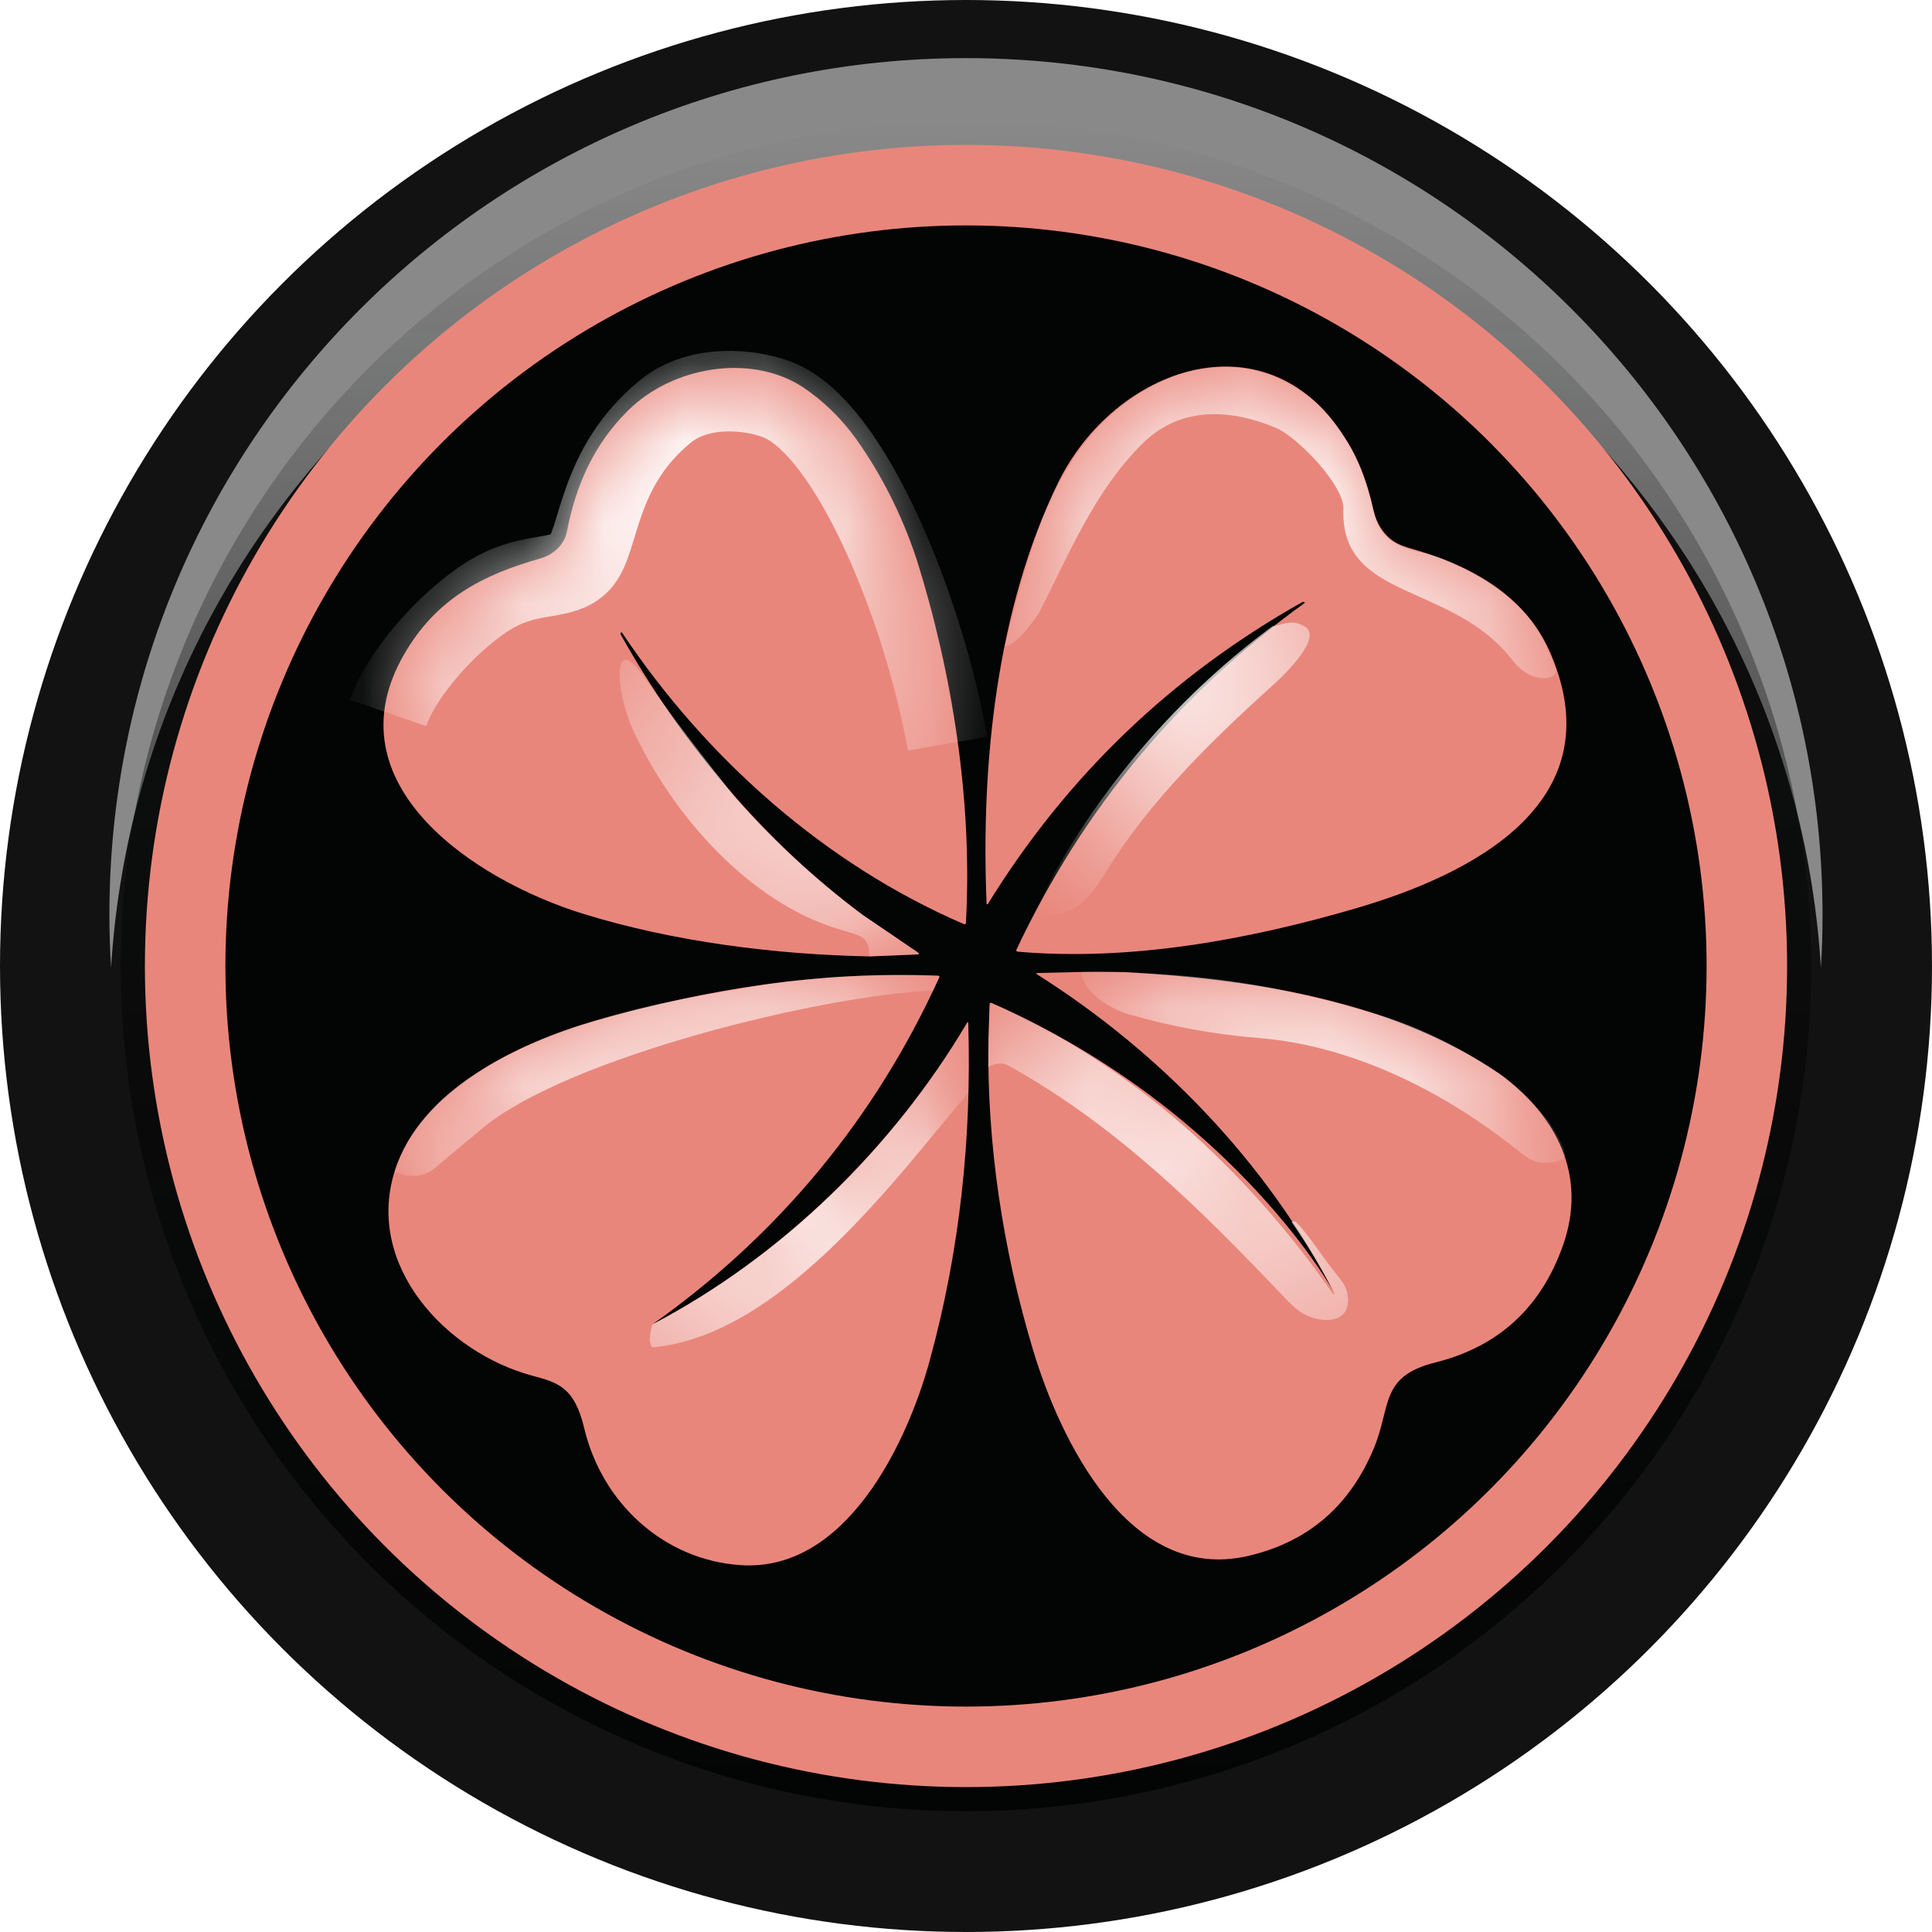<svg width="24" height="24" viewBox="0 0 24 24" fill="none" xmlns="http://www.w3.org/2000/svg">
<g clip-path="url(#clip0_3566_4725)">
<circle cx="12" cy="12" r="12" fill="#121212"/>
<g opacity="0.5" filter="url(#filter0_f_3566_4725)">
<path d="M22.62 12.022C22.634 11.804 22.64 11.584 22.64 11.362C22.64 5.486 17.877 0.722 12 0.722C6.123 0.722 1.359 5.486 1.359 11.362C1.359 11.584 1.366 11.804 1.38 12.022C1.72 6.452 6.345 2.041 12 2.041C17.655 2.041 22.28 6.452 22.62 12.022Z" fill="white"/>
</g>
<circle cx="12" cy="12" r="10.5" fill="url(#paint0_linear_3566_4725)"/>
<circle cx="12" cy="12" r="9.7" fill="#030404" stroke="#E9867B" strokeWidth="0.2"/>
<path d="M17.062 6.34C16.973 5.94 16.854 5.657 16.688 5.411C15.718 3.904 13.847 4.565 13.147 5.99C12.378 7.568 12.183 9.501 12.256 11.23L12.269 11.234C13.248 9.645 14.553 8.392 16.182 7.477C16.19 7.472 16.215 7.48 16.206 7.491C14.649 8.613 13.45 10.05 12.629 11.792C12.62 11.81 12.626 11.82 12.645 11.822C14.044 11.944 15.518 11.672 16.855 11.28C18.24 10.873 20.052 9.996 19.269 8.134C18.981 7.449 18.374 7.076 17.642 6.848C17.493 6.801 17.38 6.781 17.275 6.697C17.168 6.61 17.093 6.479 17.062 6.34Z" fill="#E9867B"/>
<mask id="mask0_3566_4725" style="mask-type:alpha" maskUnits="userSpaceOnUse" x="12" y="4" width="8" height="8">
<path d="M17.062 6.34C16.973 5.94 16.854 5.657 16.688 5.411C15.718 3.904 13.847 4.565 13.147 5.99C12.378 7.568 12.183 9.501 12.256 11.23L12.269 11.234C13.248 9.645 14.553 8.392 16.182 7.477C16.19 7.472 16.215 7.48 16.206 7.491C14.649 8.613 13.45 10.05 12.629 11.792C12.62 11.81 12.626 11.82 12.645 11.822C14.044 11.944 15.518 11.672 16.855 11.28C18.24 10.873 20.052 9.996 19.269 8.134C18.981 7.449 18.374 7.076 17.642 6.848C17.493 6.801 17.38 6.781 17.275 6.697C17.168 6.61 17.093 6.479 17.062 6.34Z" fill="#E9867B"/>
</mask>
<g mask="url(#mask0_3566_4725)">
<g filter="url(#filter1_f_3566_4725)">
<path d="M16.688 5.411C16.54 5.181 16.357 4.974 16.148 4.849C15.79 4.601 15.36 4.517 14.972 4.577C14.559 4.618 14.153 4.875 13.99 4.996C13.158 5.614 12.823 6.597 12.484 8.027C12.631 8.027 12.902 7.625 12.912 7.605C13.284 6.873 13.596 6.104 14.188 5.514C14.64 5.065 15.233 5.061 15.844 5.312C16.108 5.42 16.718 6.04 16.688 6.34C16.661 7.465 18.04 7.233 18.788 8.201C19.042 8.529 19.377 8.434 19.328 8.309C19.195 7.969 19.087 7.724 18.788 7.465C18.507 7.199 18.017 6.951 17.725 6.879C17.386 6.797 17.149 6.73 17.062 6.34C16.979 5.966 16.854 5.657 16.688 5.411Z" fill="url(#paint1_radial_3566_4725)"/>
</g>
<g filter="url(#filter2_f_3566_4725)">
<path fill-rule="evenodd" clip-rule="evenodd" d="M15.805 7.78C14.558 8.706 13.505 9.955 12.823 11.375C12.948 11.383 13.074 11.372 13.202 11.341C13.461 11.279 13.62 11.022 13.769 10.783C14.296 9.937 15.076 9.174 15.812 8.512C15.936 8.4 16.448 7.917 16.204 7.78C16.052 7.692 15.965 7.752 15.805 7.78Z" fill="url(#paint2_radial_3566_4725)"/>
</g>
</g>
<path fill-rule="evenodd" clip-rule="evenodd" d="M9.964 4.803C9.311 4.386 8.348 4.559 7.805 5.097C7.382 5.512 7.153 6.026 7.042 6.604C7.01 6.769 6.871 6.892 6.713 6.937C5.988 7.142 5.417 7.441 5.02 8.128C4.092 9.735 5.882 10.931 7.246 11.352C8.367 11.699 9.632 11.858 10.802 11.881L11.391 11.857C11.421 11.855 11.424 11.846 11.399 11.829L10.716 11.365C9.481 10.445 8.465 9.227 7.712 7.885C7.7 7.862 7.718 7.846 7.73 7.863C8.77 9.419 10.247 10.735 11.973 11.479C11.989 11.486 11.998 11.481 11.999 11.463C12.082 9.96 11.834 8.372 11.387 6.949C11.207 6.405 10.957 5.907 10.636 5.454C10.446 5.191 10.222 4.974 9.964 4.803Z" fill="#E9867B"/>
<mask id="mask1_3566_4725" style="mask-type:alpha" maskUnits="userSpaceOnUse" x="4" y="4" width="9" height="8">
<path fill-rule="evenodd" clip-rule="evenodd" d="M9.964 4.803C9.311 4.386 8.348 4.559 7.805 5.097C7.382 5.512 7.153 6.026 7.042 6.604C7.01 6.769 6.871 6.892 6.713 6.937C5.988 7.142 5.417 7.441 5.02 8.128C4.092 9.735 5.882 10.931 7.246 11.352C8.367 11.699 9.632 11.858 10.802 11.881L11.391 11.857C11.421 11.855 11.424 11.846 11.399 11.829L10.716 11.365C9.481 10.445 8.465 9.227 7.712 7.885C7.7 7.862 7.718 7.846 7.73 7.863C8.77 9.419 10.247 10.735 11.973 11.479C11.989 11.486 11.998 11.481 11.999 11.463C12.082 9.96 11.834 8.372 11.387 6.949C11.207 6.405 10.957 5.907 10.636 5.454C10.446 5.191 10.222 4.974 9.964 4.803Z" fill="#E9867B"/>
</mask>
<g mask="url(#mask1_3566_4725)">
<g filter="url(#filter3_f_3566_4725)">
<path d="M4.822 8.857C5.008 8.316 5.655 7.63 6.143 7.358C6.623 7.092 6.99 7.22 7.208 6.986C7.458 6.716 7.403 5.81 8.272 5.106C8.682 4.774 9.312 4.83 9.66 4.965C10.57 5.32 11.479 7.579 11.771 9.238" stroke="url(#paint3_radial_3566_4725)" strokeWidth="0.4"/>
</g>
<g filter="url(#filter4_f_3566_4725)">
<path fill-rule="evenodd" clip-rule="evenodd" d="M9.127 9.9C8.73 9.399 8.351 8.909 7.987 8.389C7.594 7.832 7.644 8.606 7.879 9.102C8.367 10.138 9.313 11.214 10.425 11.544C10.498 11.566 10.571 11.588 10.642 11.611C10.754 11.646 10.807 11.737 10.801 11.881L11.391 11.857C11.421 11.855 11.424 11.846 11.399 11.829L10.716 11.365C10.135 10.932 9.605 10.444 9.127 9.9Z" fill="url(#paint4_radial_3566_4725)"/>
</g>
</g>
<path d="M19.416 15.47C19.143 16.244 18.614 16.729 17.83 16.925C17.14 17.097 17.283 17.468 17.068 17.987C16.769 18.708 16.249 19.155 15.506 19.328C14.023 19.674 13.17 17.885 12.835 16.777C12.459 15.529 12.257 14.207 12.279 12.902L12.293 12.479C12.294 12.459 12.303 12.453 12.322 12.461C15.396 13.818 16.628 16.16 16.566 16.046C15.736 14.438 14.407 13.068 12.886 12.106C12.867 12.094 12.868 12.088 12.891 12.087L13.43 12.074L13.643 12.072L13.966 12.075C15.566 12.168 17.273 12.422 18.626 13.338C19.338 13.856 19.722 14.603 19.416 15.47Z" fill="#E9867B"/>
<mask id="mask2_3566_4725" style="mask-type:alpha" maskUnits="userSpaceOnUse" x="12" y="12" width="8" height="8">
<path d="M19.416 15.47C19.143 16.244 18.614 16.729 17.83 16.925C17.14 17.097 17.283 17.468 17.068 17.987C16.769 18.708 16.249 19.155 15.506 19.328C14.023 19.674 13.17 17.885 12.835 16.777C12.459 15.529 12.257 14.207 12.279 12.902L12.293 12.479C12.294 12.459 12.303 12.453 12.322 12.461C15.396 13.818 16.628 16.16 16.566 16.046C15.736 14.438 14.407 13.068 12.886 12.106C12.867 12.094 12.868 12.088 12.891 12.087L13.43 12.074L13.643 12.072L13.966 12.075C15.566 12.168 17.273 12.422 18.626 13.338C19.338 13.856 19.722 14.603 19.416 15.47Z" fill="#E9867B"/>
</mask>
<g mask="url(#mask2_3566_4725)">
<g filter="url(#filter5_f_3566_4725)">
<path fill-rule="evenodd" clip-rule="evenodd" d="M12.322 12.461C12.303 12.453 12.294 12.459 12.293 12.479L12.273 13.255C12.367 13.211 12.44 13.187 12.539 13.243C13.884 13.995 14.92 15.026 15.977 16.14C16.059 16.227 16.132 16.287 16.196 16.322C16.44 16.455 16.823 16.442 16.732 16.045C16.713 15.965 16.656 15.896 16.599 15.826C16.425 15.616 16.296 15.385 16.104 15.186C16.086 15.168 16.066 15.166 16.043 15.179C16.236 15.456 16.41 15.745 16.566 16.046C16.575 16.063 16.57 16.09 16.559 16.073C15.469 14.513 14.077 13.236 12.322 12.461Z" fill="url(#paint5_radial_3566_4725)"/>
</g>
<g filter="url(#filter6_f_3566_4725)">
<path fill-rule="evenodd" clip-rule="evenodd" d="M13.43 12.074C14.631 12.066 15.699 12.184 16.98 12.563C17.566 12.726 18.13 12.995 18.67 13.368C18.896 13.541 19.094 13.741 19.264 13.969C19.293 14.026 19.529 14.361 19.404 14.406C19.222 14.472 19.066 14.463 18.906 14.333C17.991 13.586 16.831 12.991 15.633 12.894C15.093 12.851 14.563 12.755 14.044 12.606C13.796 12.536 13.471 12.348 13.43 12.074Z" fill="url(#paint6_radial_3566_4725)"/>
</g>
</g>
<path d="M11.65 12.12C11.668 12.12 11.674 12.129 11.666 12.146C10.87 13.893 9.673 15.342 8.103 16.453C9.695 15.62 11.097 14.257 12.011 12.709C12.021 12.691 12.027 12.693 12.028 12.714C12.072 14.13 11.925 15.532 11.549 16.902C11.264 17.94 10.506 19.527 9.205 19.443C8.245 19.381 7.478 18.669 7.258 17.744C7.136 17.23 6.932 17.175 6.611 17.089C5.543 16.801 4.537 15.727 4.902 14.552C5.217 13.538 6.45 12.949 7.385 12.683C8.813 12.277 10.169 12.066 11.65 12.12Z" fill="#E9867B"/>
<mask id="mask3_3566_4725" style="mask-type:alpha" maskUnits="userSpaceOnUse" x="4" y="12" width="9" height="8">
<path d="M11.65 12.12C11.668 12.12 11.674 12.129 11.666 12.146C10.87 13.893 9.673 15.342 8.103 16.453C9.695 15.62 11.097 14.257 12.011 12.709C12.021 12.691 12.027 12.693 12.028 12.714C12.072 14.13 11.925 15.532 11.549 16.902C11.264 17.94 10.506 19.527 9.205 19.443C8.245 19.381 7.478 18.669 7.258 17.744C7.136 17.23 6.932 17.175 6.611 17.089C5.543 16.801 4.537 15.727 4.902 14.552C5.217 13.538 6.45 12.949 7.385 12.683C8.813 12.277 10.169 12.066 11.65 12.12Z" fill="#E9867B"/>
</mask>
<g mask="url(#mask3_3566_4725)">
<g filter="url(#filter7_f_3566_4725)">
<path fill-rule="evenodd" clip-rule="evenodd" d="M9.628 12.212C10.333 12.121 10.944 12.094 11.65 12.12C11.668 12.12 11.674 12.129 11.666 12.146L11.594 12.305C10.206 12.361 7.053 13.137 5.999 14.011C5.798 14.178 5.598 14.345 5.4 14.512C5.251 14.636 5.064 14.629 4.902 14.552C4.902 14.552 4.961 14.36 5.07 14.168C5.18 13.977 5.358 13.781 5.496 13.649C6.525 12.751 8.136 12.442 9.628 12.212Z" fill="url(#paint7_radial_3566_4725)"/>
</g>
<g filter="url(#filter8_f_3566_4725)">
<path d="M12.028 12.714C12.027 12.693 12.021 12.691 12.011 12.709C11.089 14.27 9.714 15.611 8.103 16.453C8.085 16.523 8.046 16.673 8.104 16.737C9.737 16.596 11.218 14.516 12.023 13.582C12.028 13.445 12.032 12.847 12.028 12.714Z" fill="url(#paint8_radial_3566_4725)"/>
</g>
</g>
</g>
<defs>
<filter id="filter0_f_3566_4725" x="0.359" y="-0.278" width="23.281" height="13.3" filterUnits="userSpaceOnUse" color-interpolation-filters="sRGB">
<feFlood flood-opacity="0" result="BackgroundImageFix"/>
<feBlend mode="normal" in="SourceGraphic" in2="BackgroundImageFix" result="shape"/>
<feGaussianBlur stdDeviation="0.5" result="effect1_foregroundBlur_3566_4725"/>
</filter>
<filter id="filter1_f_3566_4725" x="11.984" y="4.058" width="7.849" height="4.867" filterUnits="userSpaceOnUse" color-interpolation-filters="sRGB">
<feFlood flood-opacity="0" result="BackgroundImageFix"/>
<feBlend mode="normal" in="SourceGraphic" in2="BackgroundImageFix" result="shape"/>
<feGaussianBlur stdDeviation="0.25" result="effect1_foregroundBlur_3566_4725"/>
</filter>
<filter id="filter2_f_3566_4725" x="12.323" y="7.234" width="4.447" height="4.644" filterUnits="userSpaceOnUse" color-interpolation-filters="sRGB">
<feFlood flood-opacity="0" result="BackgroundImageFix"/>
<feBlend mode="normal" in="SourceGraphic" in2="BackgroundImageFix" result="shape"/>
<feGaussianBlur stdDeviation="0.25" result="effect1_foregroundBlur_3566_4725"/>
</filter>
<filter id="filter3_f_3566_4725" x="4.133" y="4.159" width="8.335" height="5.614" filterUnits="userSpaceOnUse" color-interpolation-filters="sRGB">
<feFlood flood-opacity="0" result="BackgroundImageFix"/>
<feBlend mode="normal" in="SourceGraphic" in2="BackgroundImageFix" result="shape"/>
<feGaussianBlur stdDeviation="0.25" result="effect1_foregroundBlur_3566_4725"/>
</filter>
<filter id="filter4_f_3566_4725" x="7.197" y="7.696" width="4.719" height="4.686" filterUnits="userSpaceOnUse" color-interpolation-filters="sRGB">
<feFlood flood-opacity="0" result="BackgroundImageFix"/>
<feBlend mode="normal" in="SourceGraphic" in2="BackgroundImageFix" result="shape"/>
<feGaussianBlur stdDeviation="0.25" result="effect1_foregroundBlur_3566_4725"/>
</filter>
<filter id="filter5_f_3566_4725" x="11.773" y="11.958" width="5.472" height="4.94" filterUnits="userSpaceOnUse" color-interpolation-filters="sRGB">
<feFlood flood-opacity="0" result="BackgroundImageFix"/>
<feBlend mode="normal" in="SourceGraphic" in2="BackgroundImageFix" result="shape"/>
<feGaussianBlur stdDeviation="0.25" result="effect1_foregroundBlur_3566_4725"/>
</filter>
<filter id="filter6_f_3566_4725" x="12.93" y="11.573" width="7.01" height="3.373" filterUnits="userSpaceOnUse" color-interpolation-filters="sRGB">
<feFlood flood-opacity="0" result="BackgroundImageFix"/>
<feBlend mode="normal" in="SourceGraphic" in2="BackgroundImageFix" result="shape"/>
<feGaussianBlur stdDeviation="0.25" result="effect1_foregroundBlur_3566_4725"/>
</filter>
<filter id="filter7_f_3566_4725" x="4.402" y="11.611" width="7.768" height="3.497" filterUnits="userSpaceOnUse" color-interpolation-filters="sRGB">
<feFlood flood-opacity="0" result="BackgroundImageFix"/>
<feBlend mode="normal" in="SourceGraphic" in2="BackgroundImageFix" result="shape"/>
<feGaussianBlur stdDeviation="0.25" result="effect1_foregroundBlur_3566_4725"/>
</filter>
<filter id="filter8_f_3566_4725" x="7.573" y="12.197" width="4.956" height="5.04" filterUnits="userSpaceOnUse" color-interpolation-filters="sRGB">
<feFlood flood-opacity="0" result="BackgroundImageFix"/>
<feBlend mode="normal" in="SourceGraphic" in2="BackgroundImageFix" result="shape"/>
<feGaussianBlur stdDeviation="0.25" result="effect1_foregroundBlur_3566_4725"/>
</filter>
<linearGradient id="paint0_linear_3566_4725" x1="12" y1="1.5" x2="12" y2="22.5" gradientUnits="userSpaceOnUse">
<stop stop-color="#030404" stop-opacity="0"/>
<stop offset="1" stop-color="#030404"/>
</linearGradient>
<radialGradient id="paint1_radial_3566_4725" cx="0" cy="0" r="1" gradientUnits="userSpaceOnUse" gradientTransform="translate(16.65 6.066) rotate(94.135) scale(5.023 8.469)">
<stop stop-color="white"/>
<stop offset="1" stop-color="white" stop-opacity="0"/>
</radialGradient>
<radialGradient id="paint2_radial_3566_4725" cx="0" cy="0" r="1" gradientUnits="userSpaceOnUse" gradientTransform="translate(14.546 8.47) rotate(73.785) scale(3.365 3.386)">
<stop stop-color="white"/>
<stop offset="1" stop-color="white" stop-opacity="0"/>
</radialGradient>
<radialGradient id="paint3_radial_3566_4725" cx="0" cy="0" r="1" gradientUnits="userSpaceOnUse" gradientTransform="translate(7.995 6.033) rotate(66.879) scale(6.241 7.607)">
<stop stop-color="white"/>
<stop offset="1" stop-color="white" stop-opacity="0"/>
</radialGradient>
<radialGradient id="paint4_radial_3566_4725" cx="0" cy="0" r="1" gradientUnits="userSpaceOnUse" gradientTransform="translate(10.893 10.039) rotate(170.737) scale(4.829 4.121)">
<stop stop-color="white"/>
<stop offset="1" stop-color="white" stop-opacity="0"/>
</radialGradient>
<radialGradient id="paint5_radial_3566_4725" cx="0" cy="0" r="1" gradientUnits="userSpaceOnUse" gradientTransform="translate(15.043 13.06) rotate(75.088) scale(5.919 7.004)">
<stop stop-color="white"/>
<stop offset="1" stop-color="white" stop-opacity="0"/>
</radialGradient>
<radialGradient id="paint6_radial_3566_4725" cx="0" cy="0" r="1" gradientUnits="userSpaceOnUse" gradientTransform="translate(17.152 12.437) rotate(59.282) scale(4.008 8.374)">
<stop stop-color="white"/>
<stop offset="1" stop-color="white" stop-opacity="0"/>
</radialGradient>
<radialGradient id="paint7_radial_3566_4725" cx="0" cy="0" r="1" gradientUnits="userSpaceOnUse" gradientTransform="translate(7.877 12.581) rotate(77.164) scale(2.501 6.779)">
<stop stop-color="white"/>
<stop offset="1" stop-color="white" stop-opacity="0"/>
</radialGradient>
<radialGradient id="paint8_radial_3566_4725" cx="0" cy="0" r="1" gradientUnits="userSpaceOnUse" gradientTransform="translate(9.853 14.717) rotate(61.925) scale(4.297 4.395)">
<stop stop-color="white"/>
<stop offset="1" stop-color="white" stop-opacity="0"/>
</radialGradient>
<clipPath id="clip0_3566_4725">
<rect width="24" height="24" fill="white"/>
</clipPath>
</defs>
</svg>
